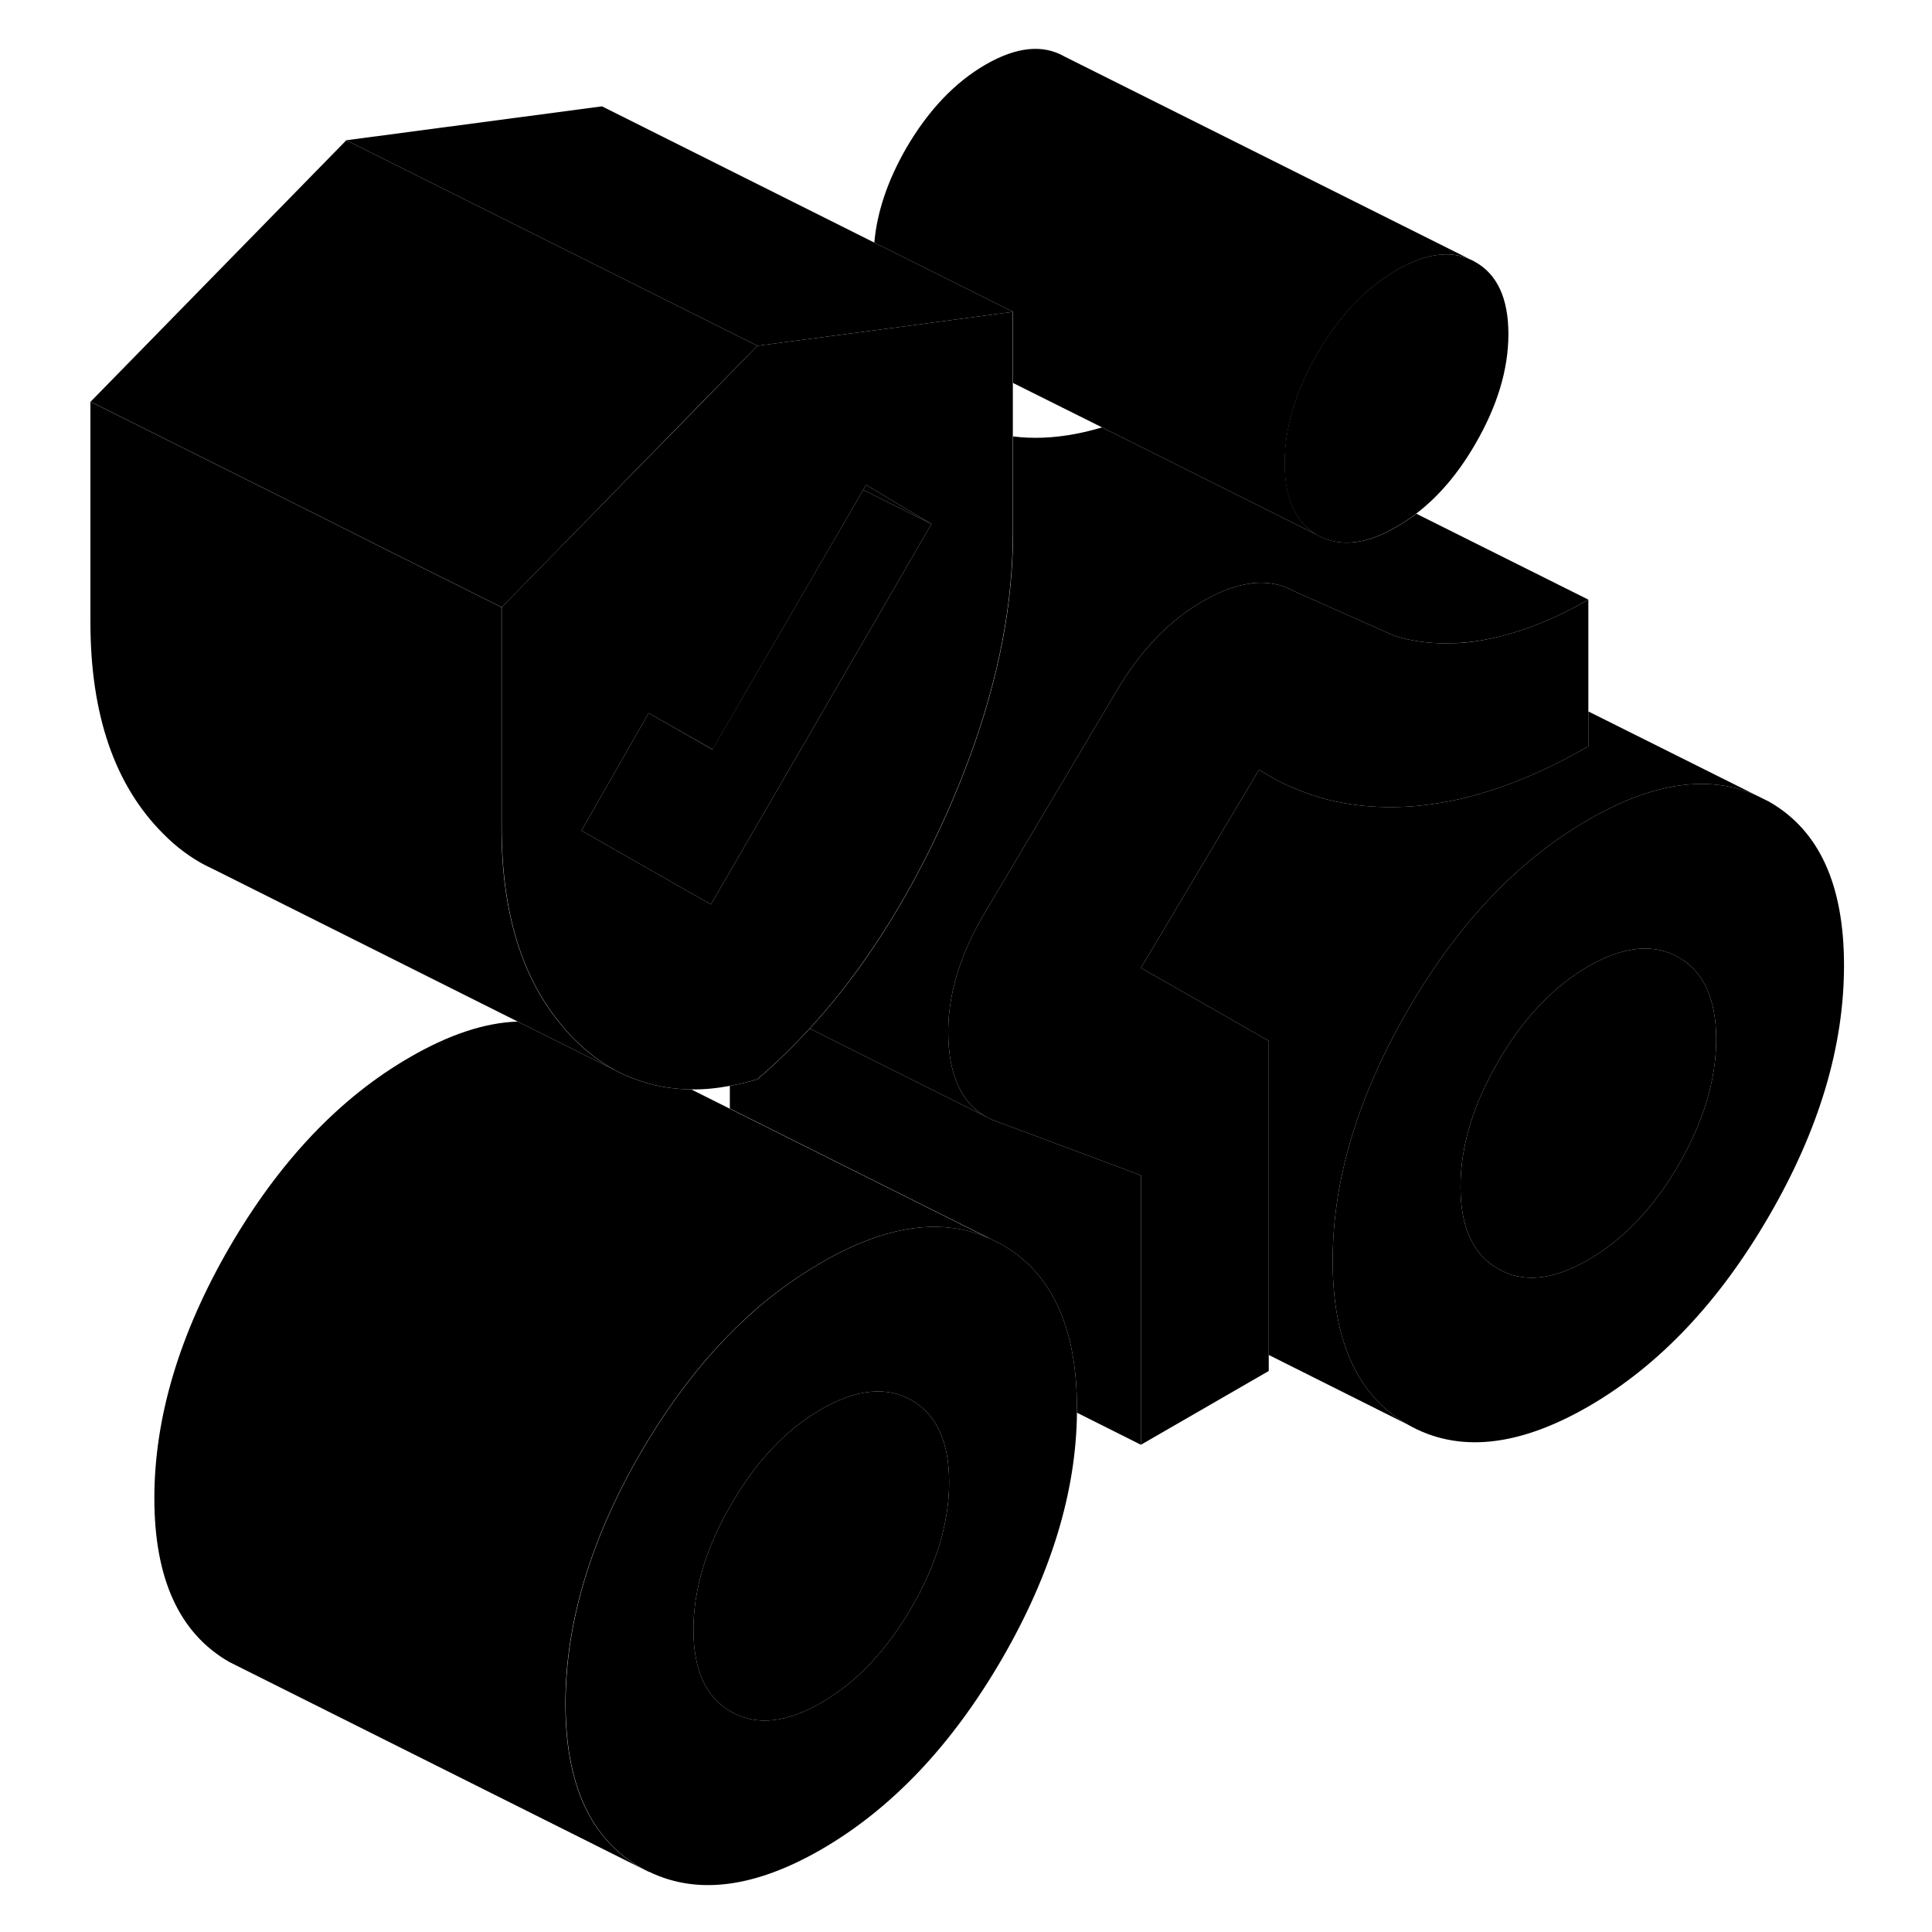 <svg viewBox="0 0 91 94" class="pr-icon-iso-duotone-secondary" xmlns="http://www.w3.org/2000/svg" height="24" width="24" stroke-width="1px" stroke-linecap="round" stroke-linejoin="round">
    <path d="M47.249 60.554L46.709 60.284C44.38 59.214 41.63 59.594 38.459 61.434C38.13 61.624 37.809 61.824 37.489 62.034C34.48 64.004 31.879 66.894 29.669 70.694C27.239 74.894 26.02 78.964 26.02 82.894C26.02 86.824 27.239 89.474 29.669 90.864C29.799 90.934 29.92 91.004 30.05 91.064H30.07C32.43 92.214 35.23 91.844 38.459 89.984C41.88 88.004 44.809 84.914 47.249 80.714C49.639 76.584 50.859 72.594 50.899 68.734V68.524C50.899 64.594 49.679 61.944 47.249 60.554ZM42.85 78.214C41.63 80.314 40.169 81.854 38.459 82.844C36.749 83.834 35.28 83.974 34.07 83.284C32.85 82.594 32.239 81.264 32.239 79.294C32.239 77.324 32.85 75.304 34.07 73.204C35.28 71.104 36.749 69.554 38.459 68.564C40.169 67.584 41.63 67.434 42.85 68.124C44.07 68.824 44.679 70.154 44.679 72.114C44.679 74.074 44.07 76.114 42.85 78.214Z" class="pr-icon-iso-duotone-primary-stroke" stroke-linejoin="round"/>
    <path d="M44.679 72.114C44.679 74.074 44.07 76.114 42.85 78.214C41.63 80.314 40.169 81.854 38.459 82.844C36.749 83.834 35.28 83.974 34.07 83.284C32.85 82.594 32.239 81.264 32.239 79.294C32.239 77.324 32.85 75.304 34.07 73.204C35.28 71.104 36.749 69.554 38.459 68.564C40.169 67.584 41.63 67.434 42.85 68.124C44.07 68.824 44.679 70.154 44.679 72.114Z" class="pr-icon-iso-duotone-primary-stroke" stroke-linejoin="round"/>
    <path d="M47.02 15.274L42.39 15.894L35.35 16.824L32.44 19.804L25.759 26.634L22.909 29.544V40.254C22.909 44.414 23.909 47.654 25.919 49.984C26.079 50.184 26.259 50.374 26.45 50.564C27.059 51.174 27.709 51.674 28.399 52.054L28.62 52.164C28.86 52.294 29.11 52.404 29.36 52.484C30.23 52.824 31.15 52.994 32.14 53.004C32.74 53.014 33.349 52.954 33.999 52.834C34.429 52.754 34.88 52.654 35.34 52.514C36.23 51.754 37.08 50.924 37.89 50.044C38.71 49.154 39.48 48.204 40.219 47.194C41.709 45.144 43.05 42.844 44.239 40.284C46.029 36.424 47.15 32.724 47.58 29.184C47.71 28.074 47.779 26.964 47.779 25.884V15.174L47.01 15.274H47.02ZM42.029 28.584L36.33 38.414L33.09 44.004L26.79 40.414L30.06 34.694L33.169 36.464L40.499 23.834L40.64 23.594L43.82 25.494L42.029 28.584Z" class="pr-icon-iso-duotone-primary-stroke" stroke-linejoin="round"/>
    <path d="M84.57 39.004L84.029 38.734C81.7 37.664 78.95 38.044 75.779 39.884C72.359 41.854 69.43 44.944 66.999 49.144C64.559 53.354 63.34 57.414 63.34 61.344C63.34 65.274 64.559 67.924 66.999 69.314C69.43 70.704 72.359 70.404 75.779 68.434C79.2 66.454 82.13 63.374 84.57 59.164C87.01 54.964 88.219 50.904 88.219 46.974C88.219 43.044 87.01 40.394 84.57 39.004ZM80.179 56.664C78.959 58.764 77.49 60.304 75.779 61.294C74.07 62.284 72.61 62.434 71.39 61.734C70.17 61.044 69.56 59.714 69.56 57.744C69.56 55.774 70.17 53.754 71.39 51.654C72.61 49.554 74.07 48.004 75.779 47.014C77.49 46.034 78.959 45.884 80.179 46.584C81.389 47.274 81.999 48.604 81.999 50.564C81.999 52.524 81.389 54.564 80.179 56.664Z" class="pr-icon-iso-duotone-primary-stroke" stroke-linejoin="round"/>
    <path d="M81.999 50.564C81.999 52.524 81.389 54.564 80.179 56.664C78.959 58.764 77.49 60.304 75.779 61.294C74.07 62.284 72.61 62.434 71.39 61.734C70.17 61.044 69.56 59.714 69.56 57.744C69.56 55.774 70.17 53.754 71.39 51.654C72.61 49.554 74.07 48.004 75.779 47.014C77.49 46.034 78.959 45.884 80.179 46.584C81.389 47.274 81.999 48.604 81.999 50.564Z" class="pr-icon-iso-duotone-primary-stroke" stroke-linejoin="round"/>
    <path d="M71.89 16.254C71.89 17.974 71.35 19.754 70.29 21.584C69.46 23.024 68.499 24.154 67.399 24.994C67.089 25.234 66.769 25.444 66.439 25.634C64.939 26.504 63.66 26.634 62.59 26.034C61.53 25.424 60.999 24.264 60.999 22.534C60.999 22.294 61.01 22.054 61.029 21.804C61.16 20.314 61.68 18.774 62.59 17.194C63.66 15.364 64.939 14.014 66.439 13.144C67.95 12.274 69.23 12.144 70.29 12.754C71.35 13.354 71.89 14.524 71.89 16.254Z" class="pr-icon-iso-duotone-primary-stroke" stroke-linejoin="round"/>
    <path d="M43.82 25.494L40.499 23.834L40.64 23.594L43.82 25.494Z" class="pr-icon-iso-duotone-primary-stroke" stroke-linejoin="round"/>
    <path d="M43.82 25.494L42.029 28.584L36.33 38.414L33.09 44.004L26.79 40.414L30.06 34.694L33.159 36.464L40.499 23.834L43.82 25.494Z" class="pr-icon-iso-duotone-primary-stroke" stroke-linejoin="round"/>
    <path d="M28.39 52.054L23.689 49.704L9.09 42.394L8.439 42.074C7.729 41.694 7.059 41.194 6.439 40.564C4.079 38.204 2.899 34.774 2.899 30.254V19.544L13.97 25.074L17.29 26.744L22.899 29.544V40.254C22.899 44.414 23.899 47.654 25.909 49.984C26.069 50.184 26.25 50.374 26.439 50.564C27.049 51.174 27.7 51.674 28.39 52.054Z" class="pr-icon-iso-duotone-primary-stroke" stroke-linejoin="round"/>
    <path d="M35.35 16.824L32.429 19.804L25.759 26.634L22.909 29.544L17.3 26.744L13.979 25.074L2.909 19.544L15.35 6.824L27.79 13.044L35.35 16.824Z" class="pr-icon-iso-duotone-primary-stroke" stroke-linejoin="round"/>
    <path d="M47.79 15.174L47.02 15.274L42.39 15.894L35.35 16.824L27.79 13.044L15.35 6.824L27.79 5.174L41.04 11.804L47.409 14.984L47.79 15.174Z" class="pr-icon-iso-duotone-primary-stroke" stroke-linejoin="round"/>
    <path d="M70.3 12.754C69.24 12.144 67.96 12.274 66.45 13.144C64.95 14.014 63.67 15.364 62.6 17.194C61.69 18.774 61.17 20.314 61.04 21.804C61.02 22.054 61.01 22.294 61.01 22.534C61.01 24.264 61.54 25.424 62.6 26.034L55.779 22.624L52.12 20.794L47.79 18.634V15.174L47.409 14.984L41.04 11.804C41.17 10.314 41.69 8.774 42.6 7.194C43.67 5.364 44.95 4.014 46.45 3.144C47.959 2.274 49.24 2.144 50.3 2.754L70.3 12.754Z" class="pr-icon-iso-duotone-primary-stroke" stroke-linejoin="round"/>
    <path d="M75.779 29.174C74.07 30.164 72.41 30.804 70.81 31.114C70.25 31.224 69.689 31.284 69.159 31.294H69.149C68.309 31.324 67.519 31.244 66.76 31.054C66.629 31.024 66.5 30.984 66.37 30.944L61.48 28.774C60.84 28.414 60.13 28.284 59.35 28.384C59.34 28.394 59.33 28.394 59.33 28.394C58.69 28.474 57.999 28.714 57.26 29.124C57.209 29.144 57.16 29.164 57.12 29.194C55.41 30.154 53.959 31.664 52.77 33.714L46.55 44.184C45.2 46.384 44.56 48.504 44.64 50.544C44.72 52.584 45.429 53.894 46.779 54.484L43.399 52.794L40.23 51.214L37.899 50.044C38.719 49.154 39.489 48.204 40.23 47.194C41.719 45.144 43.059 42.844 44.249 40.284C46.039 36.424 47.16 32.724 47.59 29.184C47.72 28.074 47.79 26.964 47.79 25.884V21.234C48.74 21.354 49.75 21.314 50.81 21.114C51.24 21.034 51.68 20.924 52.12 20.794L55.779 22.624L62.6 26.034C63.67 26.634 64.95 26.504 66.45 25.634C66.779 25.444 67.099 25.234 67.409 24.994L75.779 29.174Z" class="pr-icon-iso-duotone-primary-stroke" stroke-linejoin="round"/>
    <path d="M75.78 29.174V36.314C73.08 37.864 70.52 38.814 68.1 39.134C67.73 39.184 67.36 39.224 67 39.244C65.05 39.354 63.279 39.094 61.669 38.434C60.999 38.174 60.37 37.844 59.76 37.444L54.01 47.094L58.12 49.434L60.23 50.644V66.704L54.01 70.294V57.184L46.78 54.484C45.43 53.894 44.72 52.584 44.64 50.544C44.56 48.504 45.2 46.384 46.55 44.184L52.77 33.714C53.96 31.664 55.41 30.154 57.12 29.194C57.16 29.164 57.21 29.144 57.26 29.124C58 28.714 58.69 28.474 59.33 28.394C59.33 28.394 59.34 28.394 59.35 28.384C60.13 28.284 60.84 28.414 61.48 28.774L66.37 30.944C66.5 30.984 66.63 31.024 66.76 31.054C67.52 31.244 68.309 31.324 69.15 31.294H69.159C69.689 31.294 70.25 31.224 70.81 31.114C72.41 30.804 74.07 30.164 75.78 29.174Z" class="pr-icon-iso-duotone-primary-stroke" stroke-linejoin="round"/>
    <path d="M84.029 38.734C81.7 37.664 78.95 38.044 75.779 39.884C72.359 41.854 69.43 44.944 66.999 49.144C64.559 53.354 63.34 57.414 63.34 61.344C63.34 65.274 64.559 67.924 66.999 69.314L60.23 65.924V50.644L58.12 49.434L54.01 47.094L59.76 37.444C60.37 37.844 60.999 38.174 61.669 38.434C63.279 39.094 65.049 39.354 66.999 39.244C67.359 39.224 67.73 39.184 68.1 39.134C70.52 38.814 73.079 37.864 75.779 36.314V34.614L84.029 38.734Z" class="pr-icon-iso-duotone-primary-stroke" stroke-linejoin="round"/>
    <path d="M54.01 57.184V70.294L50.899 68.734V68.524C50.899 64.594 49.679 61.944 47.249 60.554L46.709 60.284L39.909 56.884L34.01 53.934V52.834C34.44 52.754 34.89 52.654 35.35 52.514C36.24 51.754 37.089 50.924 37.899 50.044L40.23 51.214L43.399 52.794L46.779 54.484L54.01 57.184Z" class="pr-icon-iso-duotone-primary-stroke" stroke-linejoin="round"/>
    <path d="M46.7 60.284C44.37 59.214 41.62 59.594 38.45 61.434C38.12 61.624 37.8 61.824 37.48 62.034C34.469 64.004 31.869 66.894 29.659 70.694C27.229 74.894 26.009 78.964 26.009 82.894C26.009 86.824 27.229 89.474 29.659 90.864C29.789 90.934 29.91 91.004 30.04 91.064L10.239 81.154L9.659 80.864C7.229 79.474 6.01 76.814 6.01 72.894C6.01 68.974 7.229 64.894 9.659 60.694C12.099 56.494 15.03 53.404 18.45 51.434C20.349 50.334 22.099 49.754 23.689 49.704L28.39 52.054L28.61 52.164C28.85 52.294 29.1 52.404 29.35 52.484C30.22 52.824 31.14 52.994 32.13 53.004L39.89 56.884L46.69 60.284H46.7Z" class="pr-icon-iso-duotone-primary-stroke" stroke-linejoin="round"/>
</svg>